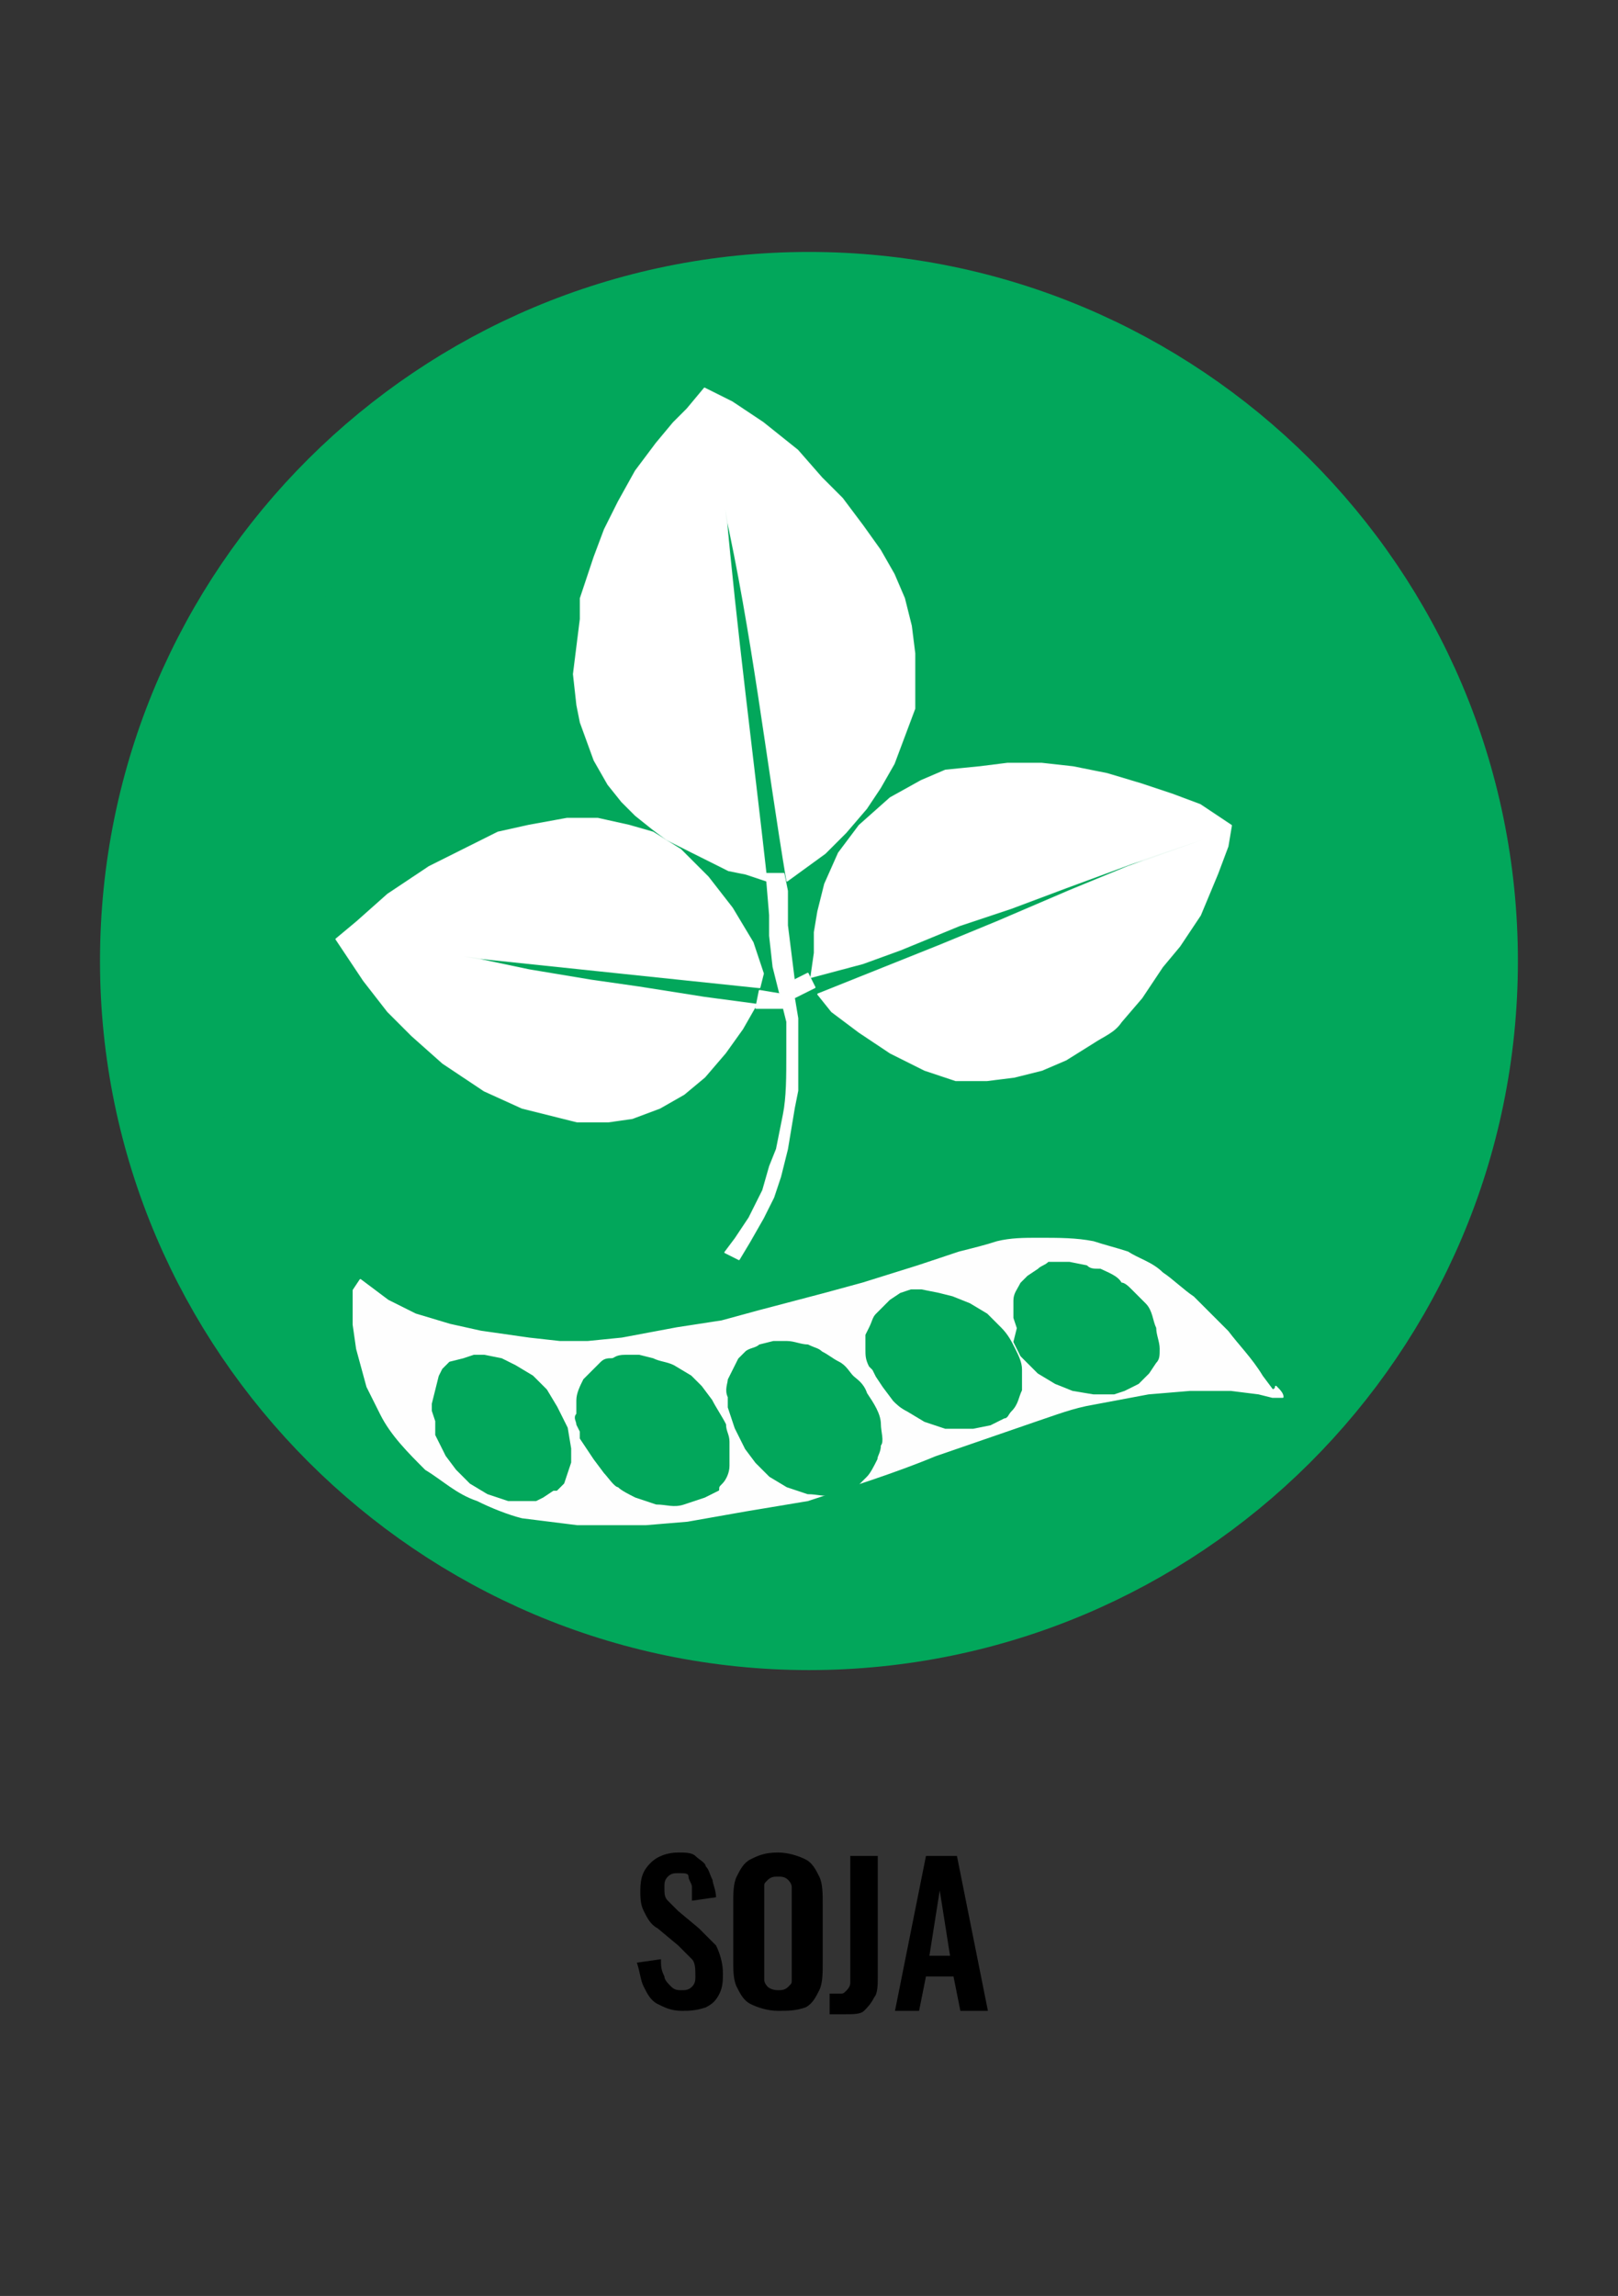 <?xml version="1.0" encoding="utf-8"?>
<!-- Generator: Adobe Illustrator 22.0.0, SVG Export Plug-In . SVG Version: 6.00 Build 0)  -->
<svg version="1.1"
	 id="svg4209" inkscape:version="0.48.5 r10040" sodipodi:docname="IconoAlergenoSoja-Soy.svg" xmlns:cc="http://creativecommons.org/ns#" xmlns:dc="http://purl.org/dc/elements/1.1/" xmlns:inkscape="http://www.inkscape.org/namespaces/inkscape" xmlns:rdf="http://www.w3.org/1999/02/22-rdf-syntax-ns#" xmlns:sodipodi="http://sodipodi.sourceforge.net/DTD/sodipodi-0.dtd" xmlns:svg="http://www.w3.org/2000/svg"
	 xmlns="http://www.w3.org/2000/svg" xmlns:xlink="http://www.w3.org/1999/xlink" x="0px" y="0px" viewBox="0 0 262.2 372"
	 style="enable-background:new 0 0 262.2 372;" xml:space="preserve">
<rect x="0" y="0" width="262.2" height="372" fill="#333333" stroke="none"/>
<style type="text/css">
	.st0{enable-background:new    ;}
	.st1{fill:#02A75B;stroke:#02A75B;stroke-width:3;stroke-linecap:round;stroke-linejoin:round;}
	.st2{fill:#FEFEFE;stroke:#FEFEFE;stroke-width:5.000000e-02;stroke-linecap:round;stroke-linejoin:round;}
	.st3{fill:#02A75B;stroke:#02A75B;stroke-width:5.000000e-02;stroke-linecap:round;stroke-linejoin:round;}
	.st4{fill:#FFFFFF;stroke:#FFFFFF;stroke-width:5.000000e-02;stroke-linecap:round;stroke-linejoin:round;stroke-opacity:0.941;}
</style>
<sodipodi:namedview  bordercolor="#666666" borderopacity="1.0" id="base" inkscape:current-layer="layer1" inkscape:cx="1227.7512" inkscape:cy="991.09019" inkscape:document-units="px" inkscape:pageopacity="0.0" inkscape:pageshadow="2" inkscape:window-height="924" inkscape:window-maximized="1" inkscape:window-width="1280" inkscape:window-x="0" inkscape:window-y="28" inkscape:zoom="0.20031052" pagecolor="#ffffff" showgrid="false">
	</sodipodi:namedview>
<g id="layer1" transform="translate(0,-680.315)" inkscape:groupmode="layer" inkscape:label="Capa 1">
	<g id="g3660" transform="matrix(5.577,0,0,5.577,-1065.732,-1080.233)">
		<g class="st0">
			<path d="M210.9,374.1c-0.3,0-0.5-0.1-0.7-0.2c-0.2-0.1-0.3-0.3-0.4-0.5c-0.1-0.2-0.1-0.4-0.2-0.7l0.7-0.1c0,0.2,0,0.3,0.1,0.5
				c0,0.1,0.1,0.2,0.2,0.3c0.1,0.1,0.2,0.1,0.3,0.1c0.1,0,0.2,0,0.3-0.1c0.1-0.1,0.1-0.2,0.1-0.3c0-0.2,0-0.4-0.1-0.5
				c-0.1-0.1-0.2-0.2-0.4-0.4l-0.6-0.5c-0.2-0.1-0.3-0.3-0.4-0.5c-0.1-0.2-0.1-0.4-0.1-0.6c0-0.4,0.1-0.6,0.3-0.8
				c0.2-0.2,0.5-0.3,0.8-0.3c0.2,0,0.4,0,0.5,0.1c0.1,0.1,0.3,0.2,0.3,0.3c0.1,0.1,0.1,0.2,0.2,0.4c0,0.1,0.1,0.3,0.1,0.5l-0.7,0.1
				c0-0.1,0-0.3,0-0.4c0-0.1-0.1-0.2-0.1-0.3s-0.1-0.1-0.3-0.1c-0.1,0-0.2,0-0.3,0.1c-0.1,0.1-0.1,0.2-0.1,0.3c0,0.2,0,0.3,0.1,0.4
				c0.1,0.1,0.2,0.2,0.3,0.3l0.6,0.5c0.2,0.2,0.3,0.3,0.5,0.5c0.1,0.2,0.2,0.5,0.2,0.8c0,0.2,0,0.4-0.1,0.6
				c-0.1,0.2-0.2,0.3-0.4,0.4C211.3,374.1,211.1,374.1,210.9,374.1z"/>
			<path d="M213.7,374.1c-0.3,0-0.6-0.1-0.8-0.2c-0.2-0.1-0.3-0.3-0.4-0.5c-0.1-0.2-0.1-0.5-0.1-0.8V371c0-0.3,0-0.6,0.1-0.8
				c0.1-0.2,0.2-0.4,0.4-0.5c0.2-0.1,0.4-0.2,0.8-0.2c0.3,0,0.6,0.1,0.8,0.2c0.2,0.1,0.3,0.3,0.4,0.5c0.1,0.2,0.1,0.5,0.1,0.8v1.7
				c0,0.3,0,0.6-0.1,0.8c-0.1,0.2-0.2,0.4-0.4,0.5C214.2,374.1,214,374.1,213.7,374.1z M213.7,373.5c0.1,0,0.2,0,0.3-0.1
				s0.1-0.1,0.1-0.2c0-0.1,0-0.2,0-0.3v-2.1c0-0.1,0-0.2,0-0.3c0-0.1-0.1-0.2-0.1-0.2c-0.1-0.1-0.2-0.1-0.3-0.1
				c-0.1,0-0.2,0-0.3,0.1c-0.1,0.1-0.1,0.1-0.1,0.2c0,0.1,0,0.2,0,0.3v2.1c0,0.1,0,0.2,0,0.3c0,0.1,0.1,0.2,0.1,0.2
				S213.5,373.5,213.7,373.5z"/>
			<path d="M215.2,374.2v-0.6c0.1,0,0.2,0,0.3,0c0.1,0,0.1,0,0.2-0.1c0,0,0.1-0.1,0.1-0.2c0-0.1,0-0.2,0-0.3v-3.4h0.8v3.5
				c0,0.2,0,0.5-0.1,0.6c-0.1,0.2-0.2,0.3-0.3,0.4c-0.1,0.1-0.3,0.1-0.6,0.1H215.2z"/>
			<path d="M217.1,374.1l0.9-4.5h0.9l0.9,4.5H219l-0.2-1H218l-0.2,1H217.1z M218.1,372.5h0.6l-0.3-1.9L218.1,372.5z"/>
		</g>
		<g id="g3643">
			
				<path id="path3230-2-5" sodipodi:cx="21.573027" sodipodi:cy="29.287827" sodipodi:rx="18.363815" sodipodi:ry="18.720394" sodipodi:type="arc" class="st1" d="
				M233.7,343.6c0,10.6-8.6,19.1-19.1,19.1s-19.1-8.6-19.1-19.1c0-10.6,8.6-19.1,19.1-19.1S233.7,333,233.7,343.6z"/>
			<g id="g4007" transform="translate(-30.434,315.165)">
				<g id="g4059">
					
						<path id="path4005" inkscape:connector-curvature="0" sodipodi:nodetypes="cccccccccccccccccccccccccccccccccccccccccccccccccc" class="st2" d="
						M232,37.7l0.8,0.6l0.8,0.4l1,0.3l0.9,0.2l1.4,0.2l0.9,0.1l0.8,0l1-0.1l1.6-0.3l1.3-0.2l1.1-0.3l1.9-0.5l1.1-0.3l1.6-0.5
						l1.2-0.4c0.4-0.1,0.8-0.2,1.1-0.3c0.4-0.1,0.8-0.1,1.2-0.1c0.6,0,1.1,0,1.6,0.1c0.3,0.1,0.7,0.2,1,0.3c0.3,0.2,0.7,0.3,1,0.6
						c0.3,0.2,0.6,0.5,0.9,0.7l1,1c0.3,0.4,0.7,0.8,1,1.3l0.3,0.4c0,0,0.1,0,0.1-0.1c0.1,0.1,0.2,0.2,0.2,0.3c-0.1,0-0.2,0-0.3,0
						l-0.4-0.1l-0.8-0.1l-1.2,0l-1.2,0.1l-1.6,0.3c-0.6,0.1-1.1,0.3-1.7,0.5l-2.9,1c-1.2,0.5-2.5,0.9-3.7,1.3l-1.8,0.3l-1.7,0.3
						l-1.2,0.1l-2,0l-1.6-0.2c-0.4-0.1-0.9-0.3-1.3-0.5c-0.6-0.2-1-0.6-1.5-0.9c-0.5-0.5-1-1-1.3-1.6l-0.4-0.8l-0.3-1.1l-0.1-0.7
						l0-0.8l0-0.2L232,37.7z"/>
					<g id="g4052">
						<path id="path4011" inkscape:connector-curvature="0" sodipodi:nodetypes="ccccccccccccccccccccccccccccccc" class="st3" d="
							M234.2,41.8l-0.1-0.3l0-0.2l0.1-0.4l0.1-0.4l0.1-0.2l0.2-0.2L235,40l0.3-0.1l0.3,0l0.5,0.1l0.4,0.2l0.5,0.3l0.4,0.4l0.3,0.5
							l0.3,0.6l0.1,0.6l0,0.4l-0.2,0.6c-0.1,0.1-0.1,0.1-0.2,0.2l-0.1,0l-0.3,0.2l-0.2,0.1l-0.8,0l-0.6-0.2l-0.5-0.3l-0.4-0.4
							l-0.3-0.4l-0.2-0.4l-0.1-0.2L234.2,41.8z"/>
						
							<path id="path4011-1" inkscape:connector-curvature="0" sodipodi:nodetypes="ccccccccccccccccccccccccccccccc" class="st3" d="
							M238.4,42.1l-0.1-0.2c0-0.1-0.1-0.2,0-0.3l0-0.4c0-0.2,0.1-0.4,0.2-0.6c0.1-0.1,0.2-0.2,0.3-0.3l0.2-0.2
							c0.1-0.1,0.2-0.1,0.3-0.1c0.1,0,0.1-0.1,0.4-0.1l0.4,0l0.4,0.1c0.2,0.1,0.4,0.1,0.6,0.2l0.5,0.3l0.3,0.3l0.3,0.4
							c0.1,0.2,0.3,0.5,0.4,0.7c0,0.2,0.1,0.3,0.1,0.5c0,0.2,0,0.5,0,0.7c0,0.2-0.1,0.4-0.2,0.5c-0.1,0.1-0.1,0.1-0.1,0.2L242,44
							l-0.3,0.1l-0.3,0.1c-0.3,0.1-0.5,0-0.8,0l-0.6-0.2c-0.2-0.1-0.4-0.2-0.5-0.3c-0.1,0-0.3-0.3-0.4-0.4l-0.3-0.4l-0.2-0.3
							l-0.2-0.3L238.4,42.1z"/>
						
							<path id="path4011-3" inkscape:connector-curvature="0" sodipodi:nodetypes="ccccccccccccccccccccccccccccccc" class="st3" d="
							M242.8,41.7l-0.1-0.3l0-0.3c-0.1-0.2,0-0.4,0-0.5l0.2-0.4L243,40c0.1-0.1,0.2-0.2,0.2-0.2c0.1-0.1,0.3-0.1,0.4-0.2l0.4-0.1
							l0.4,0c0.2,0,0.4,0.1,0.6,0.1c0.2,0.1,0.3,0.1,0.4,0.2c0.2,0.1,0.3,0.2,0.5,0.3c0.2,0.1,0.3,0.3,0.4,0.4
							c0.1,0.1,0.3,0.2,0.4,0.5c0.2,0.3,0.4,0.6,0.4,0.9c0,0.2,0.1,0.5,0,0.6c0,0.2-0.1,0.3-0.1,0.4c-0.1,0.2-0.2,0.4-0.3,0.5
							c-0.1,0.1-0.1,0.1-0.2,0.2l-0.1,0.1l-0.3,0.1l-0.3,0.1c-0.3,0.1-0.5,0-0.8,0l-0.6-0.2l-0.5-0.3l-0.4-0.4l-0.3-0.4l-0.2-0.4
							l-0.1-0.2L242.8,41.7z"/>
						
							<path id="path4011-8" inkscape:connector-curvature="0" sodipodi:nodetypes="ccccccccccccccccccccccccccccccc" class="st3" d="
							M246.8,40.2c-0.1-0.2-0.1-0.3-0.1-0.5l0-0.4l0.1-0.2c0.1-0.2,0.1-0.3,0.2-0.4l0.2-0.2l0.2-0.2l0.3-0.2l0.3-0.1l0.3,0l0.5,0.1
							l0.4,0.1l0.5,0.2l0.5,0.3l0.4,0.4c0.2,0.2,0.3,0.4,0.4,0.6c0.1,0.2,0.2,0.4,0.2,0.6c0,0.2,0,0.4,0,0.6
							c-0.1,0.2-0.1,0.4-0.3,0.6c-0.1,0.1-0.1,0.2-0.2,0.2l-0.2,0.1l-0.2,0.1l-0.5,0.1c-0.3,0-0.5,0-0.8,0l-0.6-0.2l-0.5-0.3
							c-0.2-0.1-0.3-0.2-0.4-0.3l-0.3-0.4l-0.2-0.3l-0.1-0.2L246.8,40.2z"/>
						
							<path id="path4011-0" inkscape:connector-curvature="0" sodipodi:nodetypes="ccccccccccccccccccccccccccccccc" class="st3" d="
							M251.1,39.1l-0.1-0.3l0-0.2c0-0.1,0-0.2,0-0.3c0-0.2,0.1-0.3,0.2-0.5l0.2-0.2l0.3-0.2c0.1-0.1,0.2-0.1,0.3-0.2l0.3,0l0.3,0
							l0.5,0.1c0.1,0.1,0.2,0.1,0.4,0.1c0.2,0.1,0.5,0.2,0.6,0.4c0.1,0,0.2,0.1,0.3,0.2l0.4,0.4c0.2,0.2,0.2,0.5,0.3,0.7
							c0,0.2,0.1,0.4,0.1,0.6c0,0.2,0,0.3-0.1,0.4l-0.2,0.3c-0.1,0.1-0.2,0.2-0.3,0.3l-0.2,0.1l-0.2,0.1l-0.3,0.1l-0.6,0l-0.6-0.1
							l-0.5-0.2l-0.5-0.3l-0.5-0.5l-0.1-0.2l-0.1-0.2L251.1,39.1z"/>
					</g>
				</g>
				<g id="g4001">
					
						<path id="path4068" inkscape:connector-curvature="0" sodipodi:nodetypes="ccccccccccccccccccccccccccccccccccccccccccccccc" class="st4" d="
						M238.4,17.9l0.4-1.2l0.3-0.8l0.4-0.8l0.5-0.9l0.6-0.8l0.5-0.6l0.4-0.4l0.5-0.6l0.8,0.4l0.9,0.6l1,0.8l0.7,0.8l0.6,0.6l0.6,0.8
						l0.5,0.7l0.4,0.7l0.3,0.7l0.2,0.8l0.1,0.8l0,0.8l0,0.8l-0.3,0.8l-0.3,0.8l-0.4,0.7l-0.4,0.6l-0.6,0.7l-0.6,0.6l-1.1,0.8
						c-0.6-3.6-1-7.2-1.8-10.8c0.3,3.4,0.8,7.2,1.2,10.8l-0.6-0.2l-0.5-0.1l-0.6-0.3l-0.8-0.4l-0.4-0.2l-0.4-0.3l-0.5-0.4l-0.4-0.4
						l-0.4-0.5l-0.4-0.7l-0.4-1.1l-0.1-0.5l-0.1-0.9l0.1-0.8l0.1-0.8L238.4,17.9z"/>
					
						<path id="path4070" inkscape:connector-curvature="0" sodipodi:nodetypes="ccccccccccccccccccccccccccccccccccccccccc" class="st4" d="
						M243.6,29.2l-8.6-0.9l1.9,0.4l1.8,0.3l1.4,0.2l1.9,0.3l1.5,0.2l-0.4,0.7l-0.5,0.7l-0.6,0.7l-0.6,0.5l-0.7,0.4l-0.8,0.3
						l-0.7,0.1h-0.9l-0.8-0.2l-0.8-0.2l-1.1-0.5l-1.2-0.8l-0.9-0.8l-0.7-0.7l-0.7-0.9l-0.4-0.6l-0.4-0.6l0.6-0.5l0.9-0.8l0.6-0.4
						l0.6-0.4l1.2-0.6l0.8-0.4l0.9-0.2l1.1-0.2l0.9,0l0.9,0.2l0.7,0.2l0.8,0.5l0.8,0.8l0.7,0.9l0.6,1l0.3,0.9L243.6,29.2z"/>
					
						<path id="path4072" inkscape:connector-curvature="0" sodipodi:nodetypes="ccccccccccccccccccccccccccccccccccccccccccccccccc" class="st4" d="
						M245.1,28.9l0.1-0.7v-0.6l0.1-0.6l0.2-0.8l0.4-0.9l0.6-0.8l0.9-0.8l0.9-0.5l0.7-0.3l1-0.1l0.8-0.1l1,0l0.9,0.1l1,0.2l1,0.3
						l0.9,0.3l0.8,0.3l0.9,0.6l-0.1,0.6l-0.3,0.8l-0.5,1.2l-0.6,0.9l-0.5,0.6l-0.6,0.9l-0.6,0.7c-0.2,0.3-0.5,0.4-0.8,0.6l-0.8,0.5
						l-0.7,0.3l-0.8,0.2l-0.8,0.1l-0.9,0l-0.9-0.3l-1-0.5l-0.9-0.6l-0.8-0.6l-0.4-0.5l3.5-1.4l1.7-0.7l2.1-0.9l1.7-0.7l2.2-0.8
						l-2.1,0.7l-1.9,0.7l-1.6,0.6l-1.5,0.5l-1.7,0.7l-1.1,0.4L245.1,28.9z"/>
					
						<path id="path3231" inkscape:connector-curvature="0" sodipodi:nodetypes="cccccccccccccccccccccccccccccccccccccccccc" class="st4" d="
						M243.8,25.9l0.5,0l0.1,0.5l0,0.4l0,0.6l0.1,0.8l0.1,0.8l0.4-0.2l0.2,0.4l-0.6,0.3l0.1,0.6l0,0.5v0.5v0.5l0,0.6l-0.1,0.5
						l-0.1,0.6l-0.1,0.6l-0.2,0.8l-0.2,0.6l-0.3,0.6l-0.4,0.7l-0.3,0.5l-0.4-0.2l0.3-0.4l0.4-0.6l0.4-0.8l0.2-0.7l0.2-0.5l0.1-0.5
						l0.1-0.5c0.1-0.5,0.1-1.1,0.1-1.8l0-0.9l-0.1-0.4l0,0l-0.8,0l0.1-0.5l0.6,0.1l-0.2-0.8l-0.1-0.9l0-0.6L243.8,25.9z"/>
				</g>
			</g>
		</g>
	</g>
</g>
</svg>
